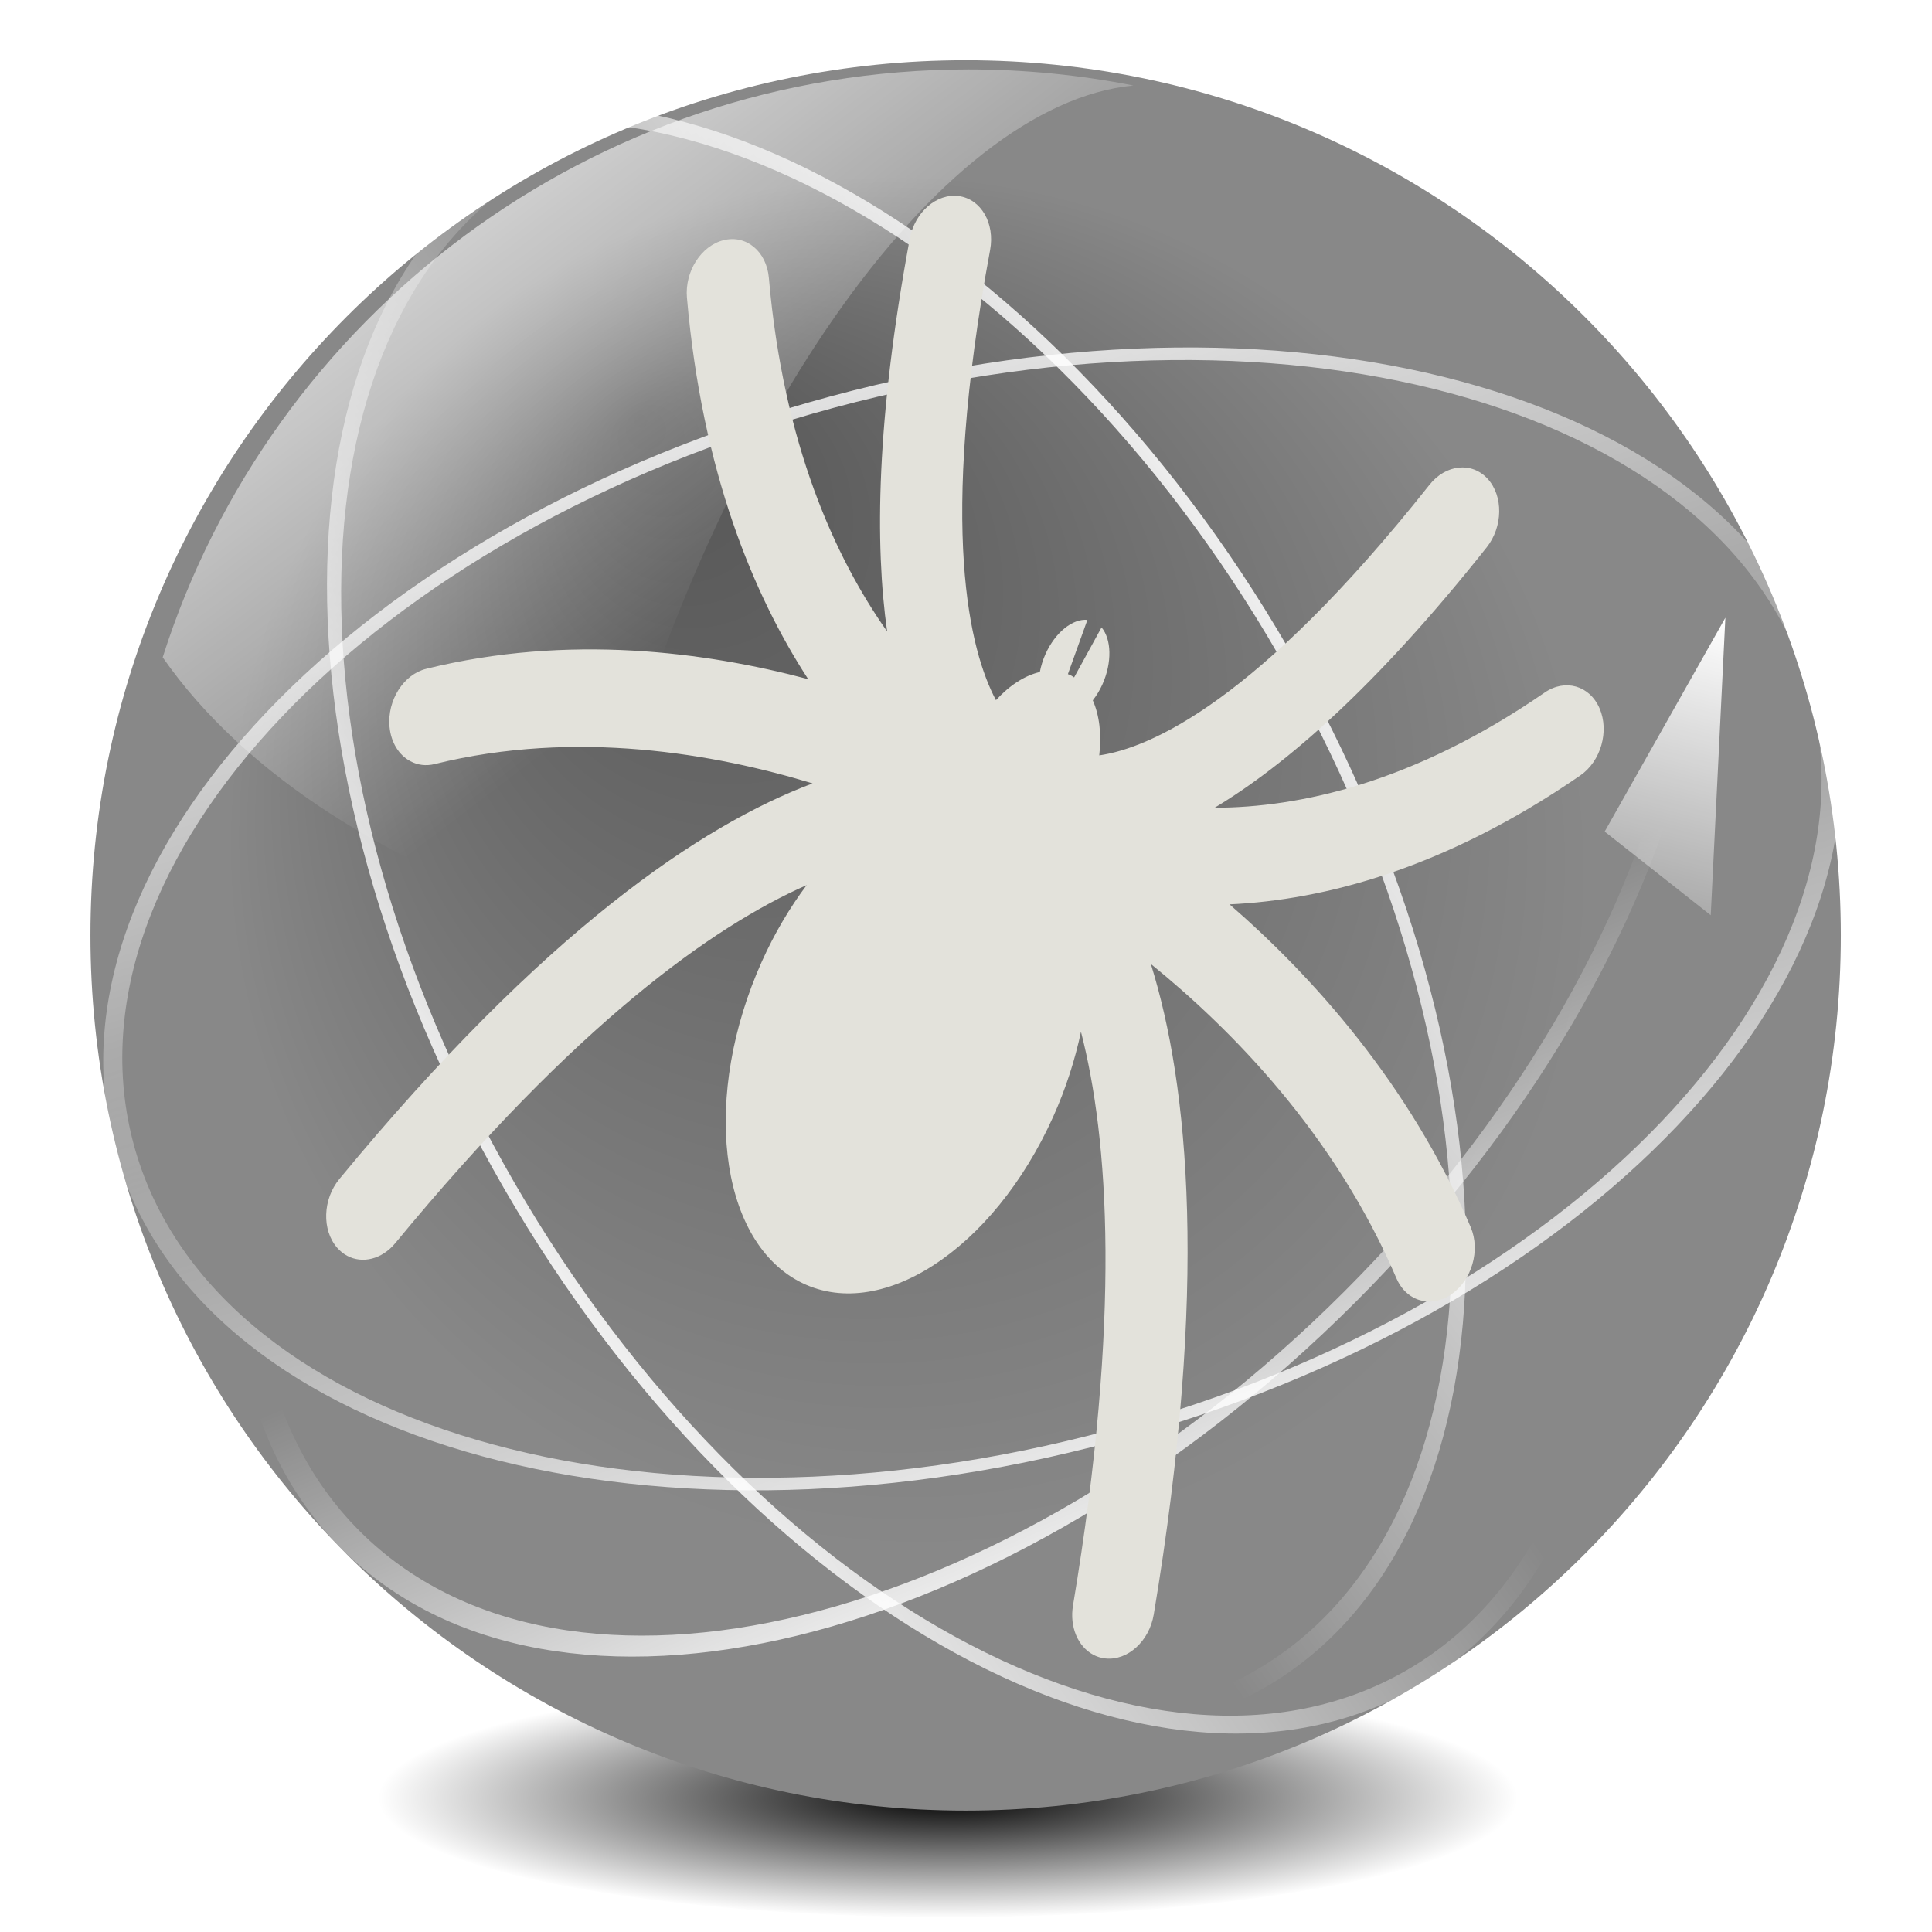 <svg xmlns:dc="http://purl.org/dc/elements/1.1/" xmlns:cc="http://creativecommons.org/ns#" xmlns:svg="http://www.w3.org/2000/svg" xmlns="http://www.w3.org/2000/svg" xmlns:xlink="http://www.w3.org/1999/xlink" style="overflow:visible" xml:space="preserve" id="smart-robot" viewBox="0 0 116 116" height="128" width="128" version="1.0">
<defs id="defs3772">
  <linearGradient gradientTransform="translate(229.838,405.962)" gradientUnits="userSpaceOnUse" xlink:href="#XMLID_4_" id="linearGradient11390" y2="4.882" x2="92.612" y1="14.124" x1="77.04"/>
  <linearGradient gradientTransform="matrix(0.943,-0.251,-0.242,-0.909,6.092,215.383)" gradientUnits="userSpaceOnUse" id="rect22846_1_" y2="-288.608" x2="261.973" y1="-288.608" x1="247.602">
    <stop offset="0" style="stop-color:#888888;stop-opacity:1" id="stop135"/>
    <stop offset="1" style="stop-color:#555555;stop-opacity:1" id="stop137"/>
  </linearGradient>
  <linearGradient gradientTransform="matrix(0.943,-0.251,-0.242,-0.909,6.092,215.383)" gradientUnits="userSpaceOnUse" xlink:href="#rect22846_1_" id="linearGradient11408" y2="-288.608" x2="261.973" y1="-288.608" x1="247.602"/>
  <filter id="filter4503" color-interpolation-filters="sRGB">
    <feGaussianBlur stdDeviation="0.438" id="feGaussianBlur4505"/>
  </filter>
  <clipPath id="clipPath4092">
    <path style="fill:#9c0f56" id="path4094" d="m 59.849,42.398 c -2.256,4.589 -49.132,63.861 -51.075,68.668 -4.104,10.152 7.657,22.367 17.215,13.203 6.302,-6.042 40.97,-68.158 46.14,-72.854 3.494,-3.174 22.875,-10.332 22.875,-10.332 L 80.924,18.23 c 0,0 -18.2,18.322 -21.075,24.168 z"/>
  </clipPath>
  <linearGradient gradientUnits="userSpaceOnUse" id="XMLID_3_" y2="44.058" x2="98.418" y1="119.058" x1="11.918">
    <stop offset="0" style="stop-color:#c9c9c9;stop-opacity:1" id="stop49"/>
    <stop offset="0.023" style="stop-color:#b2b2b2;stop-opacity:1" id="stop51"/>
    <stop offset="0.05" style="stop-color:#9f9f9f;stop-opacity:1" id="stop53"/>
    <stop offset="0.082" style="stop-color:#929292;stop-opacity:1" id="stop55"/>
    <stop offset="0.122" style="stop-color:#8a8a8a;stop-opacity:1" id="stop57"/>
    <stop offset="0.201" style="stop-color:#888888;stop-opacity:1" id="stop59"/>
    <stop offset="1" style="stop-color:#686868;stop-opacity:1" id="stop63"/>
  </linearGradient>
  <linearGradient gradientUnits="userSpaceOnUse" xlink:href="#XMLID_3_" id="linearGradient11424" y2="44.058" x2="98.418" y1="119.058" x1="11.918"/>
  <linearGradient gradientTransform="translate(229.838,405.962)" gradientUnits="userSpaceOnUse" id="XMLID_11_" y2="80.672" x2="32.348" y1="80.044" x1="31.5">
    <stop offset="0" style="stop-color:#000000;stop-opacity:1" id="stop183"/>
    <stop offset="1" style="stop-color:#000000;stop-opacity:0" id="stop185"/>
  </linearGradient>
  <linearGradient gradientTransform="translate(229.838,405.962)" gradientUnits="userSpaceOnUse" xlink:href="#XMLID_11_" id="linearGradient11422" y2="80.672" x2="32.348" y1="80.044" x1="31.5"/>
  <linearGradient gradientTransform="translate(229.838,405.962)" gradientUnits="userSpaceOnUse" id="XMLID_10_" y2="109.865" x2="12.728" y1="120.765" x1="23.984">
    <stop offset="0" style="stop-color:#eeeeee;stop-opacity:1" id="stop176"/>
    <stop offset="1" style="stop-color:#535353;stop-opacity:1" id="stop178"/>
  </linearGradient>
  <linearGradient gradientTransform="translate(229.838,405.962)" gradientUnits="userSpaceOnUse" xlink:href="#XMLID_10_" id="linearGradient11420" y2="107.209" x2="18.876" y1="123.231" x1="17.509"/>
  <linearGradient gradientTransform="translate(229.838,405.962)" gradientUnits="userSpaceOnUse" id="XMLID_9_" y2="114.606" x2="18.777" y1="129.599" x1="18.777">
    <stop offset="0" style="stop-color:#000000;stop-opacity:1" id="stop169"/>
    <stop offset="1" style="stop-color:#000000;stop-opacity:0" id="stop171"/>
  </linearGradient>
  <linearGradient gradientTransform="translate(229.838,405.962)" gradientUnits="userSpaceOnUse" xlink:href="#XMLID_9_" id="linearGradient11418" y2="114.606" x2="18.777" y1="129.599" x1="18.777"/>
  <radialGradient gradientTransform="translate(229.838,405.962)" gradientUnits="userSpaceOnUse" id="XMLID_8_" r="19.618" cy="15.943" cx="64.988">
    <stop offset="0" style="stop-color:#ffffff;stop-opacity:1" id="stop162"/>
    <stop offset="1" style="stop-color:#888a85;stop-opacity:1" id="stop164"/>
  </radialGradient>
  <radialGradient gradientTransform="translate(229.838,405.962)" gradientUnits="userSpaceOnUse" xlink:href="#XMLID_8_" id="radialGradient11416" r="19.618" cy="15.943" cx="64.988"/>
  <linearGradient gradientTransform="translate(229.838,405.962)" gradientUnits="userSpaceOnUse" id="XMLID_7_" y2="80.9" x2="48.55" y1="75.172" x1="40.712">
    <stop offset="0.213" style="stop-color:#555753;stop-opacity:1" id="stop155"/>
    <stop offset="1" style="stop-color:#000000;stop-opacity:1" id="stop157"/>
  </linearGradient>
  <linearGradient gradientTransform="translate(229.838,405.962)" gradientUnits="userSpaceOnUse" xlink:href="#XMLID_7_" id="linearGradient11414" y2="80.9" x2="48.55" y1="75.172" x1="40.712"/>
  <linearGradient gradientTransform="translate(229.838,405.962)" gradientUnits="userSpaceOnUse" id="path30758_1_" y2="80.697" x2="67.724" y1="80.697" x1="16.78">
    <stop offset="0" style="stop-color:#888888;stop-opacity:1" id="stop149"/>
    <stop offset="0.893" style="stop-color:#dddddd;stop-opacity:1" id="stop151"/>
  </linearGradient>
  <linearGradient gradientTransform="translate(229.838,405.962)" gradientUnits="userSpaceOnUse" xlink:href="#path30758_1_" id="linearGradient11412" y2="80.697" x2="67.724" y1="80.697" x1="16.78"/>
  <linearGradient gradientTransform="translate(229.838,405.962)" gradientUnits="userSpaceOnUse" id="path34280_1_" y2="25.929" x2="93.023" y1="39.387" x1="93.023">
    <stop offset="0" style="stop-color:#555555;stop-opacity:1" id="stop141"/>
    <stop offset="0.396" style="stop-color:#888888;stop-opacity:1" id="stop143"/>
    <stop offset="1" style="stop-color:#555555;stop-opacity:1" id="stop145"/>
  </linearGradient>
  <linearGradient gradientTransform="translate(229.838,405.962)" gradientUnits="userSpaceOnUse" xlink:href="#path34280_1_" id="linearGradient11410" y2="25.929" x2="93.023" y1="39.387" x1="93.023"/>
  <radialGradient gradientTransform="matrix(0.523,-0.215,-2.627,-7.052,27.423,356.024)" gradientUnits="userSpaceOnUse" id="rect14944_1_" r="6.873" cy="36.065" cx="274.566">
    <stop offset="0" style="stop-color:#888a85;stop-opacity:1" id="stop127"/>
    <stop offset="0.621" style="stop-color:#ffffff;stop-opacity:1" id="stop129"/>
    <stop offset="1" style="stop-color:#555753;stop-opacity:1" id="stop131"/>
  </radialGradient>
  <radialGradient gradientTransform="matrix(0.523,-0.215,-2.627,-7.052,27.423,356.024)" gradientUnits="userSpaceOnUse" xlink:href="#rect14944_1_" id="radialGradient11406" r="6.873" cy="36.065" cx="274.566"/>
  <radialGradient gradientTransform="matrix(0.489,-0.206,-2.591,-7.093,29.692,361.615)" gradientUnits="userSpaceOnUse" id="rect14938_1_" r="6.874" cy="36.07" cx="290.843">
    <stop offset="0" style="stop-color:#888a85;stop-opacity:1" id="stop119"/>
    <stop offset="0.621" style="stop-color:#ffffff;stop-opacity:1" id="stop121"/>
    <stop offset="1" style="stop-color:#555753;stop-opacity:1" id="stop123"/>
  </radialGradient>
  <radialGradient gradientTransform="matrix(0.489,-0.206,-2.591,-7.093,29.692,361.615)" gradientUnits="userSpaceOnUse" xlink:href="#rect14938_1_" id="radialGradient11404" r="6.874" cy="36.07" cx="290.843"/>
  <radialGradient gradientTransform="matrix(0.498,-0.221,-2.937,-8.328,56.261,466.268)" gradientUnits="userSpaceOnUse" id="rect10553_1_" r="6.873" cy="43.389" cx="292.492">
    <stop offset="0" style="stop-color:#888a85;stop-opacity:1" id="stop111"/>
    <stop offset="0.621" style="stop-color:#ffffff;stop-opacity:1" id="stop113"/>
    <stop offset="1" style="stop-color:#555753;stop-opacity:1" id="stop115"/>
  </radialGradient>
  <radialGradient gradientTransform="matrix(0.498,-0.221,-2.937,-8.328,56.261,466.268)" gradientUnits="userSpaceOnUse" xlink:href="#rect10553_1_" id="radialGradient11402" r="6.873" cy="43.389" cx="292.492"/>
  <radialGradient gradientTransform="matrix(0.613,-0.292,-5.266,-7.965,125.01,227.992)" gradientUnits="userSpaceOnUse" id="rect14950_1_" r="4.145" cy="20.431" cx="92.734">
    <stop offset="0" style="stop-color:#ffffff;stop-opacity:1" id="stop103"/>
    <stop offset="0.527" style="stop-color:#babdb6;stop-opacity:1" id="stop105"/>
    <stop offset="1" style="stop-color:#888a85;stop-opacity:1" id="stop107"/>
  </radialGradient>
  <radialGradient gradientTransform="matrix(0.613,-0.292,-5.266,-7.965,125.01,227.992)" gradientUnits="userSpaceOnUse" xlink:href="#rect14950_1_" id="radialGradient11400" r="4.145" cy="20.431" cx="92.734"/>
  <radialGradient gradientUnits="userSpaceOnUse" id="rect10551_3_" r="14.32" cy="44.608" cx="78.776">
    <stop offset="0" style="stop-color:#2e3436;stop-opacity:1" id="stop95"/>
    <stop offset="0.722" style="stop-color:#000000;stop-opacity:1" id="stop97"/>
    <stop offset="1" style="stop-color:#2e3436;stop-opacity:1" id="stop99"/>
  </radialGradient>
  <radialGradient gradientUnits="userSpaceOnUse" xlink:href="#rect10551_3_" id="radialGradient11398" r="14.32" cy="44.608" cx="78.776"/>
  <linearGradient gradientUnits="userSpaceOnUse" id="rect10551_1_" y2="30.555" x2="73.449" y1="44.766" x1="77.217">
    <stop offset="0.722" style="stop-color:#dddddd;stop-opacity:1" id="stop89"/>
    <stop offset="1" style="stop-color:#eeeeec;stop-opacity:1" id="stop91"/>
  </linearGradient>
  <linearGradient gradientUnits="userSpaceOnUse" xlink:href="#rect10551_1_" id="linearGradient11396" y2="30.555" x2="73.449" y1="44.766" x1="77.217"/>
  <radialGradient gradientTransform="translate(229.838,405.962)" gradientUnits="userSpaceOnUse" id="XMLID_6_" fy="13.14" fx="77.004" r="64.406" cy="13.14" cx="77.004">
    <stop offset="0" style="stop-color:#ffffff;stop-opacity:1" id="stop82"/>
    <stop offset="0.5" style="stop-color:#c3c4c2;stop-opacity:1" id="stop13256"/>
    <stop offset="1" style="stop-color:#000000;stop-opacity:1" id="stop84"/>
  </radialGradient>
  <radialGradient gradientTransform="matrix(0.434,0.444,-0.715,0.699,282.841,375.709)" gradientUnits="userSpaceOnUse" xlink:href="#XMLID_6_" id="radialGradient11394" fy="13.14" fx="77.004" r="64.406" cy="13.14" cx="77.004"/>
  <linearGradient gradientTransform="translate(-80,0)" gradientUnits="userSpaceOnUse" id="XMLID_5_" y2="108.343" x2="24.936" y1="125.786" x1="15.721">
    <stop offset="0" style="stop-color:#000000;stop-opacity:1" id="stop75"/>
    <stop offset="0.893" style="stop-color:#ffffff;stop-opacity:1" id="stop77"/>
  </linearGradient>
  <linearGradient gradientTransform="translate(-80,0)" gradientUnits="userSpaceOnUse" xlink:href="#XMLID_5_" id="linearGradient10549" y2="108.343" x2="24.936" y1="125.786" x1="15.721"/>
  <mask id="mask10545">
    <path style="fill:url(#linearGradient10549)" id="path10547" d="M -0.051,18.554 -0.847,9.66 c 0,0 8.988,-5.178 11.227,-6.467 C 3.985,-0.79 -3.654,1.07 -3.741,1.093 c -7.162,1.903 -12.167,7.772 -12.167,14.129 0,0.239 0.007,0.479 0.021,0.718 0,0.001 0,0.001 0,0.002 0,0.357 -0.363,20.788 -3.366,26.896 -1.081,2.198 -11.148,15.342 -22.805,30.562 -12.137,15.847 -27.242,35.568 -28.24,38.04 -0.541,1.338 -0.781,2.686 -0.781,3.995 0,3.786 2.019,7.228 4.596,9.186 0.4,-0.701 0.828,-1.443 1.286,-2.229 -1.823,-1.291 -3.266,-3.318 -3.698,-5.609 -0.396,-2.096 0.064,-4.303 1.264,-6.057 1.171,-1.713 2.972,-2.871 5.07,-3.263 1.626,-0.303 3.379,0.13 4.94,1.219 0.193,0.135 0.376,0.284 0.558,0.436 10.748,-16.885 29.125,-43.768 60.258,-85.294 -1.872,-3.04 -3.246,-5.27 -3.246,-5.27 z"/>
  </mask>
  <linearGradient gradientTransform="translate(-80,0)" gradientUnits="userSpaceOnUse" id="XMLID_4_" y2="64.646" x2="52.982" y1="55.75" x1="40.528">
    <stop offset="0" style="stop-color:#ffffff;stop-opacity:0" id="stop68"/>
    <stop offset="0.893" style="stop-color:#ffffff;stop-opacity:1" id="stop70"/>
  </linearGradient>
  <linearGradient gradientTransform="translate(-80,0)" gradientUnits="userSpaceOnUse" xlink:href="#XMLID_4_" id="linearGradient11392" y2="64.646" x2="52.982" y1="55.75" x1="40.528"/>
  <linearGradient gradientTransform="translate(229.838,405.962)" gradientUnits="userSpaceOnUse" id="path2388_1_" y2="-17.99" x2="107.755" y1="124.677" x1="14.921">
    <stop offset="0" style="stop-color:#dddddd;stop-opacity:1" id="stop32"/>
    <stop offset="0.686" style="stop-color:#888888;stop-opacity:1" id="stop34"/>
    <stop offset="0.893" style="stop-color:#dddddd;stop-opacity:1" id="stop36"/>
  </linearGradient>
  <linearGradient gradientTransform="translate(229.838,405.962)" gradientUnits="userSpaceOnUse" xlink:href="#path2388_1_" id="linearGradient11388" y2="-17.99" x2="107.755" y1="124.677" x1="14.921"/>
  <radialGradient gradientTransform="matrix(6.792,-1.486,-1.201,-5.506,-845.126,725.195)" gradientUnits="userSpaceOnUse" id="path5936_1_" r="4.697" cy="4.748" cx="172.123">
    <stop offset="0" style="stop-color:#ffffff;stop-opacity:1" id="stop26"/>
    <stop offset="1" style="stop-color:#3e3e3e;stop-opacity:1" id="stop28"/>
  </radialGradient>
  <radialGradient gradientTransform="matrix(6.792,-1.486,-1.201,-5.506,-845.126,725.195)" gradientUnits="userSpaceOnUse" xlink:href="#path5936_1_" id="radialGradient11386" r="4.697" cy="4.748" cx="172.123"/>
  <linearGradient gradientTransform="translate(229.838,405.962)" gradientUnits="userSpaceOnUse" id="XMLID_1_" y2="31.235" x2="104.532" y1="26.589" x1="92.628">
    <stop offset="0" style="stop-color:#ffffff;stop-opacity:1" id="stop19"/>
    <stop offset="0.639" style="stop-color:#888888;stop-opacity:1" id="stop21"/>
  </linearGradient>
  <linearGradient gradientTransform="translate(229.838,405.962)" gradientUnits="userSpaceOnUse" xlink:href="#XMLID_1_" id="linearGradient11384" y2="31.235" x2="104.532" y1="26.589" x1="92.628"/>
  <linearGradient gradientTransform="matrix(0.906,-0.241,-0.242,-0.909,10.724,214.407)" gradientUnits="userSpaceOnUse" id="rect25493_1_" y2="-287.653" x2="286.16" y1="-326.09" x1="258.884">
    <stop offset="0" style="stop-color:#555555;stop-opacity:1" id="stop5"/>
    <stop offset="0.686" style="stop-color:#888888;stop-opacity:1" id="stop7"/>
  </linearGradient>
  <linearGradient gradientTransform="matrix(0.906,-0.241,-0.242,-0.909,10.724,214.407)" gradientUnits="userSpaceOnUse" xlink:href="#rect25493_1_" id="linearGradient11382" y2="-287.653" x2="286.16" y1="-326.09" x1="258.884"/>
  <filter id="filter12490" color-interpolation-filters="sRGB">
    <feGaussianBlur stdDeviation="2.351" id="feGaussianBlur12492"/>
  </filter>
  <linearGradient id="linearGradient4046">
    <stop offset="0" style="stop-color:#ffffff;stop-opacity:1" id="stop4048"/>
    <stop offset="1" style="stop-color:#ffffff;stop-opacity:0" id="stop4050"/>
  </linearGradient>
  <linearGradient id="linearGradient6774">
    <stop offset="0" style="stop-color:#ffffff;stop-opacity:1" id="stop6776"/>
    <stop offset="1" style="stop-color:#ffffff;stop-opacity:0" id="stop6778"/>
  </linearGradient>
  <linearGradient id="linearGradient6454">
    <stop offset="0" style="stop-color:#ffffff;stop-opacity:1" id="stop6456"/>
    <stop offset="1" style="stop-color:#ffffff;stop-opacity:0" id="stop6458"/>
  </linearGradient>
  <filter id="filter3860" color-interpolation-filters="sRGB" height="1.598" width="1.1" y="-0.299" x="-0.05">
    <feGaussianBlur id="feGaussianBlur3862" stdDeviation="2.606"/>
  </filter>
  <filter id="filter3793" color-interpolation-filters="sRGB" height="1.227" width="1.087" y="-0.114" x="-0.043">
    <feGaussianBlur id="feGaussianBlur3795" stdDeviation="2.881"/>
  </filter>
  <linearGradient id="linearGradient3142">
    <stop offset="0" style="stop-color:#62cdf2;stop-opacity:1" id="stop3144"/>
    <stop offset="1" style="stop-color:#141b7c;stop-opacity:1" id="stop3146"/>
  </linearGradient>
  <linearGradient id="linearGradient3820">
    <stop offset="0" style="stop-color:#000000;stop-opacity:1" id="stop3822"/>
    <stop offset="0.5" style="stop-color:#000000;stop-opacity:0.498" id="stop3864"/>
    <stop offset="1" style="stop-color:#000000;stop-opacity:0" id="stop3824"/>
  </linearGradient>
  <linearGradient id="linearGradient3927">
    <stop offset="0" style="stop-color:#4fd6ff;stop-opacity:1" id="stop3929"/>
    <stop offset="1" style="stop-color:#4fd6ff;stop-opacity:0" id="stop3931"/>
  </linearGradient>
  <filter id="filter6740" color-interpolation-filters="sRGB" height="1.099" width="1.211" y="-0.05" x="-0.105">
    <feGaussianBlur stdDeviation="0.207" id="feGaussianBlur6742"/>
  </filter>
  <radialGradient gradientTransform="matrix(-0.935,0.634,-0.648,-0.956,296.989,169.255)" gradientUnits="userSpaceOnUse" xlink:href="#rect25493_1_" id="radialGradient6538" fy="148.286" fx="103.402" r="92.351" cy="78.61" cx="106.917"/>
  <radialGradient gradientTransform="matrix(1,0,0,0.167,0,155.142)" gradientUnits="userSpaceOnUse" xlink:href="#linearGradient3820" id="radialGradient6540" fy="186.171" fx="99.157" r="62.769" cy="186.171" cx="99.157"/>
  <linearGradient gradientUnits="userSpaceOnUse" xlink:href="#linearGradient3927" id="linearGradient6542" y2="379.857" x2="-1100.798" y1="457.993" x1="-1100.798"/>
  <linearGradient gradientUnits="userSpaceOnUse" xlink:href="#linearGradient6454" id="linearGradient6544" y2="11.567" x2="37.594" y1="51.7" x1="97.526"/>
  <linearGradient gradientUnits="userSpaceOnUse" xlink:href="#linearGradient6454" id="linearGradient6546" y2="6.688" x2="-5.198" y1="-9.811" x1="108.674"/>
  <linearGradient gradientUnits="userSpaceOnUse" xlink:href="#linearGradient6454" id="linearGradient6548" y2="8.759" x2="-6.849" y1="1.565" x1="119.585"/>
  <linearGradient gradientTransform="translate(0.906,-1.812)" gradientUnits="userSpaceOnUse" xlink:href="#linearGradient6774" id="linearGradient6550" y2="59.069" x2="96.163" y1="45.795" x1="100.883"/>
  <linearGradient gradientTransform="matrix(0.968,0,0,0.965,-3.793,0.04)" gradientUnits="userSpaceOnUse" xlink:href="#linearGradient4046" id="linearGradient6552" y2="35.567" x2="51.626" y1="-3.091" x1="22.196"/>
  <linearGradient gradientUnits="userSpaceOnUse" xlink:href="#linearGradient6454" id="linearGradient6554" y2="6.688" x2="-5.198" y1="-9.811" x1="108.674"/>
  <linearGradient gradientUnits="userSpaceOnUse" xlink:href="#linearGradient6454" id="linearGradient6556" y2="8.759" x2="-6.849" y1="1.565" x1="119.585"/>
  <linearGradient gradientTransform="matrix(0.785,-0.074,0.039,0.449,22.778,70.711)" gradientUnits="userSpaceOnUse" xlink:href="#linearGradient6959" id="linearGradient8078" y2="117.28" x2="128.161" y1="117.28" x1="0.161"/>
  <linearGradient id="linearGradient6959">
    <stop offset="0" style="stop-color:#000000;stop-opacity:1" id="stop6961"/>
    <stop offset="1" style="stop-color:#000000;stop-opacity:0" id="stop6963"/>
  </linearGradient>
  <linearGradient gradientTransform="matrix(1.176,0,0,1.183,-4.798,-79.666)" gradientUnits="userSpaceOnUse" xlink:href="#linearGradient2334" id="linearGradient4970" y2="67.754" x2="-59.581" y1="67.754" x1="-70.589"/>
  <linearGradient id="linearGradient2334">
    <stop offset="0" style="stop-color:#8d8d8d;stop-opacity:1" id="stop2336"/>
    <stop offset="0.277" style="stop-color:#e2dcdc;stop-opacity:1" id="stop2342"/>
    <stop offset="0.715" style="stop-color:#ffffff;stop-opacity:1" id="stop2348"/>
    <stop offset="0.807" style="stop-color:#dfd9df;stop-opacity:1" id="stop2344"/>
    <stop offset="1" style="stop-color:#888888;stop-opacity:1" id="stop2338"/>
  </linearGradient>
  <linearGradient gradientTransform="matrix(1.176,0,0,1.183,-4.783,-79.65)" gradientUnits="userSpaceOnUse" xlink:href="#linearGradient2352" id="linearGradient4949" y2="75.717" x2="-66.906" y1="77.1" x1="-66.906"/>
  <linearGradient id="linearGradient2352">
    <stop offset="0" style="stop-color:#000000;stop-opacity:1" id="stop2354"/>
    <stop offset="1" style="stop-color:#000000;stop-opacity:0" id="stop2356"/>
  </linearGradient>
  <linearGradient gradientTransform="matrix(-0.968,-0.669,-0.674,0.973,144.547,27.43)" gradientUnits="userSpaceOnUse" xlink:href="#linearGradient3058" id="linearGradient4967" y2="94.734" x2="55.089" y1="94.734" x1="34.913"/>
  <linearGradient id="linearGradient3058">
    <stop offset="0" style="stop-color:#9a7600;stop-opacity:1" id="stop3060"/>
    <stop offset="0.325" style="stop-color:#e3ad00;stop-opacity:1" id="stop3066"/>
    <stop offset="0.667" style="stop-color:#ffcd2c;stop-opacity:1" id="stop3070"/>
    <stop offset="0.916" style="stop-color:#e3ad00;stop-opacity:1" id="stop3068"/>
    <stop offset="1" style="stop-color:#b98d00;stop-opacity:1" id="stop3062"/>
  </linearGradient>
  <linearGradient gradientTransform="matrix(-0.968,-0.669,-0.674,0.973,144.365,27.464)" gradientUnits="userSpaceOnUse" xlink:href="#linearGradient2310" id="linearGradient4964" y2="62.415" x2="45.241" y1="61.083" x1="45.241"/>
  <linearGradient id="linearGradient2310">
    <stop offset="0" style="stop-color:#020202;stop-opacity:1" id="stop2312"/>
    <stop offset="1" style="stop-color:#020202;stop-opacity:0" id="stop2314"/>
  </linearGradient>
  <linearGradient gradientTransform="matrix(-0.968,-0.669,-0.674,0.973,144.547,27.43)" gradientUnits="userSpaceOnUse" xlink:href="#linearGradient2310" id="linearGradient4961" y2="125.9" x2="45.616" y1="128.005" x1="45.616"/>
  <linearGradient gradientTransform="matrix(-0.968,-0.669,-0.674,0.973,144.448,27.449)" gradientUnits="userSpaceOnUse" xlink:href="#linearGradient2322" id="linearGradient4958" y2="75.48" x2="38.615" y1="75.416" x1="37.235"/>
  <linearGradient id="linearGradient2322">
    <stop offset="0" style="stop-color:#000000;stop-opacity:1" id="stop2324"/>
    <stop offset="1" style="stop-color:#000000;stop-opacity:0" id="stop2326"/>
  </linearGradient>
  <linearGradient gradientTransform="matrix(0.983,0.666,-0.658,0.97,55.44,-32.927)" gradientUnits="userSpaceOnUse" xlink:href="#linearGradient2322" id="linearGradient4955" y2="75.48" x2="38.452" y1="75.416" x1="36.909"/>
  <linearGradient gradientTransform="matrix(1.176,0,0,1.183,-4.798,-79.666)" gradientUnits="userSpaceOnUse" xlink:href="#linearGradient2352" id="linearGradient4952" y2="65.269" x2="-58.207" y1="49.462" x1="-74.013"/>
  <linearGradient gradientTransform="matrix(1.176,0,0,1.183,-4.798,-75.355)" gradientUnits="userSpaceOnUse" xlink:href="#linearGradient2352" id="linearGradient4946" y2="77.233" x2="-66.906" y1="78.001" x1="-66.906"/>
  <radialGradient gradientTransform="matrix(1,0,0,0.636,0,30.623)" gradientUnits="userSpaceOnUse" xlink:href="#linearGradient2370" id="radialGradient2167" fy="83.803" fx="-67.047" r="1.45" cy="84.213" cx="-67.615"/>
  <linearGradient id="linearGradient2370">
    <stop offset="0" style="stop-color:#000000;stop-opacity:1" id="stop2378"/>
    <stop offset="1" style="stop-color:#2a2a2a;stop-opacity:0.295" id="stop2374"/>
  </linearGradient>
  <radialGradient gradientTransform="matrix(1,0,0,0.636,0,30.623)" gradientUnits="userSpaceOnUse" xlink:href="#linearGradient2370" id="radialGradient2169" fy="83.803" fx="-67.047" r="1.45" cy="84.213" cx="-67.615"/>
  <radialGradient gradientTransform="matrix(1,0,0,0.636,0,30.623)" gradientUnits="userSpaceOnUse" xlink:href="#linearGradient2370" id="radialGradient2171" fy="83.803" fx="-67.047" r="1.45" cy="84.213" cx="-67.615"/>
  <radialGradient gradientTransform="matrix(1,0,0,0.636,0,30.623)" gradientUnits="userSpaceOnUse" xlink:href="#linearGradient2370" id="radialGradient2173" fy="83.803" fx="-67.047" r="1.45" cy="84.213" cx="-67.615"/>
  <radialGradient gradientTransform="matrix(1,0,0,0.636,0,30.623)" gradientUnits="userSpaceOnUse" xlink:href="#linearGradient2370" id="radialGradient2175" fy="83.803" fx="-67.047" r="1.45" cy="84.213" cx="-67.615"/>
  <radialGradient gradientTransform="matrix(1,0,0,0.636,0,30.623)" gradientUnits="userSpaceOnUse" xlink:href="#linearGradient2370" id="radialGradient2177" fy="83.803" fx="-67.047" r="1.45" cy="84.213" cx="-67.615"/>
  <radialGradient gradientTransform="matrix(1,0,0,0.636,0,30.623)" gradientUnits="userSpaceOnUse" xlink:href="#linearGradient2370" id="radialGradient2179" fy="83.803" fx="-67.047" r="1.45" cy="84.213" cx="-67.615"/>
  <radialGradient gradientTransform="matrix(1,0,0,0.636,0,30.623)" gradientUnits="userSpaceOnUse" xlink:href="#linearGradient2370" id="radialGradient2181" fy="83.803" fx="-67.047" r="1.45" cy="84.213" cx="-67.615"/>
  <radialGradient gradientTransform="matrix(1,0,0,0.636,0,30.623)" gradientUnits="userSpaceOnUse" xlink:href="#linearGradient2370" id="radialGradient2183" fy="83.803" fx="-67.047" r="1.45" cy="84.213" cx="-67.615"/>
  <radialGradient gradientTransform="matrix(1,0,0,0.636,0,30.623)" gradientUnits="userSpaceOnUse" xlink:href="#linearGradient2370" id="radialGradient2185" fy="83.803" fx="-67.047" r="1.45" cy="84.213" cx="-67.615"/>
  <radialGradient gradientTransform="matrix(1,0,0,0.636,0,30.623)" gradientUnits="userSpaceOnUse" xlink:href="#linearGradient2370" id="radialGradient2187" fy="83.803" fx="-67.047" r="1.45" cy="84.213" cx="-67.615"/>
  <radialGradient gradientTransform="matrix(1,0,0,0.636,0,30.623)" gradientUnits="userSpaceOnUse" xlink:href="#linearGradient2370" id="radialGradient2189" fy="83.803" fx="-67.047" r="1.45" cy="84.213" cx="-67.615"/>
  <radialGradient gradientTransform="matrix(1,0,0,0.636,0,30.623)" gradientUnits="userSpaceOnUse" xlink:href="#linearGradient2370" id="radialGradient2191" fy="83.803" fx="-67.047" r="1.45" cy="84.213" cx="-67.615"/>
  <radialGradient gradientTransform="matrix(1,0,0,0.636,0,30.623)" gradientUnits="userSpaceOnUse" xlink:href="#linearGradient2370" id="radialGradient2193" fy="83.803" fx="-67.047" r="1.45" cy="84.213" cx="-67.615"/>
  <radialGradient gradientTransform="matrix(1,0,0,0.636,0,30.623)" gradientUnits="userSpaceOnUse" xlink:href="#linearGradient2370" id="radialGradient2195" fy="83.803" fx="-67.047" r="1.45" cy="84.213" cx="-67.615"/>
  <radialGradient gradientTransform="matrix(1,0,0,0.636,0,30.623)" gradientUnits="userSpaceOnUse" xlink:href="#linearGradient2370" id="radialGradient2197" fy="83.803" fx="-67.047" r="1.45" cy="84.213" cx="-67.615"/>
  <radialGradient gradientTransform="matrix(1,0,0,0.636,0,30.623)" gradientUnits="userSpaceOnUse" xlink:href="#linearGradient2370" id="radialGradient2199" fy="83.803" fx="-67.047" r="1.45" cy="84.213" cx="-67.615"/>
  <radialGradient gradientTransform="matrix(1,0,0,0.636,0,30.623)" gradientUnits="userSpaceOnUse" xlink:href="#linearGradient2370" id="radialGradient2201" fy="83.803" fx="-67.047" r="1.45" cy="84.213" cx="-67.615"/>
  <radialGradient gradientTransform="matrix(1,0,0,0.636,0,30.623)" gradientUnits="userSpaceOnUse" xlink:href="#linearGradient2370" id="radialGradient2203" fy="83.803" fx="-67.047" r="1.45" cy="84.213" cx="-67.615"/>
  <radialGradient gradientTransform="matrix(1,0,0,0.636,0,30.623)" gradientUnits="userSpaceOnUse" xlink:href="#linearGradient2370" id="radialGradient2205" fy="83.803" fx="-67.047" r="1.45" cy="84.213" cx="-67.615"/>
  <radialGradient gradientTransform="matrix(1,0,0,0.636,0,30.623)" gradientUnits="userSpaceOnUse" xlink:href="#linearGradient2370" id="radialGradient2207" fy="83.803" fx="-67.047" r="1.45" cy="84.213" cx="-67.615"/>
  <radialGradient gradientTransform="matrix(1,0,0,0.636,0,30.623)" gradientUnits="userSpaceOnUse" xlink:href="#linearGradient2370" id="radialGradient2209" fy="83.803" fx="-67.047" r="1.45" cy="84.213" cx="-67.615"/>
  <radialGradient gradientTransform="matrix(1,0,0,0.636,0,30.623)" gradientUnits="userSpaceOnUse" xlink:href="#linearGradient2370" id="radialGradient2211" fy="83.803" fx="-67.047" r="1.45" cy="84.213" cx="-67.615"/>
  <radialGradient gradientTransform="matrix(1,0,0,0.636,0,30.623)" gradientUnits="userSpaceOnUse" xlink:href="#linearGradient2370" id="radialGradient2213" fy="83.803" fx="-67.047" r="1.45" cy="84.213" cx="-67.615"/>
  <radialGradient gradientTransform="matrix(1,0,0,0.636,0,30.623)" gradientUnits="userSpaceOnUse" xlink:href="#linearGradient2370" id="radialGradient2215" fy="83.803" fx="-67.047" r="1.45" cy="84.213" cx="-67.615"/>
  <radialGradient gradientTransform="matrix(1,0,0,0.636,0,30.623)" gradientUnits="userSpaceOnUse" xlink:href="#linearGradient2370" id="radialGradient2217" fy="83.803" fx="-67.047" r="1.45" cy="84.213" cx="-67.615"/>
  <radialGradient gradientTransform="matrix(1,0,0,0.636,0,30.623)" gradientUnits="userSpaceOnUse" xlink:href="#linearGradient2370" id="radialGradient2219" fy="83.803" fx="-67.047" r="1.45" cy="84.213" cx="-67.615"/>
  <radialGradient gradientTransform="matrix(1,0,0,0.636,0,30.623)" gradientUnits="userSpaceOnUse" xlink:href="#linearGradient2370" id="radialGradient2221" fy="83.803" fx="-67.047" r="1.45" cy="84.213" cx="-67.615"/>
  <radialGradient gradientTransform="matrix(1,0,0,0.636,0,30.623)" gradientUnits="userSpaceOnUse" xlink:href="#linearGradient2370" id="radialGradient2223" fy="83.803" fx="-67.047" r="1.45" cy="84.213" cx="-67.615"/>
  <radialGradient gradientTransform="matrix(1,0,0,0.636,0,30.623)" gradientUnits="userSpaceOnUse" xlink:href="#linearGradient2370" id="radialGradient2225" fy="83.803" fx="-67.047" r="1.45" cy="84.213" cx="-67.615"/>
  <radialGradient gradientTransform="matrix(1,0,0,0.636,0,30.623)" gradientUnits="userSpaceOnUse" xlink:href="#linearGradient2370" id="radialGradient2227" fy="83.803" fx="-67.047" r="1.45" cy="84.213" cx="-67.615"/>
  <radialGradient gradientTransform="matrix(1,0,0,0.636,0,30.623)" gradientUnits="userSpaceOnUse" xlink:href="#linearGradient2370" id="radialGradient2229" fy="83.803" fx="-67.047" r="1.45" cy="84.213" cx="-67.615"/>
  <radialGradient gradientTransform="matrix(1,0,0,0.636,0,30.623)" gradientUnits="userSpaceOnUse" xlink:href="#linearGradient2370" id="radialGradient2231" fy="83.803" fx="-67.047" r="1.45" cy="84.213" cx="-67.615"/>
  <linearGradient gradientTransform="matrix(-0.968,-0.669,-0.674,0.973,196.658,26.204)" gradientUnits="userSpaceOnUse" xlink:href="#linearGradient2803" id="linearGradient4910" y2="62.35" x2="118.029" y1="46.47" x1="62.988"/>
  <linearGradient id="linearGradient2803">
    <stop offset="0" style="stop-color:#e2dcdc;stop-opacity:1" id="stop2809"/>
    <stop offset="0.391" style="stop-color:#ffffff;stop-opacity:1" id="stop2811"/>
    <stop offset="0.827" style="stop-color:#dfd9df;stop-opacity:1" id="stop2813"/>
    <stop offset="1" style="stop-color:#c3c3c3;stop-opacity:1" id="stop2815"/>
  </linearGradient>
  <clipPath id="clipPath5354">
    <path style="fill:#00583f;fill-opacity:1;fill-rule:evenodd;stroke:none" id="path5356" d="m 103.984,-1.574 c 1.366,-0.218 5.001,-1.34 2.187,-4.118 -29.998,-21.599 -54.176,-12.632 -63.235,-6.467 10.163,-5.732 35.836,-9.766 61.048,10.585 z"/>
  </clipPath>
  <filter id="filter5739" color-interpolation-filters="sRGB" height="1.508" width="1.118" y="-0.254" x="-0.059">
    <feGaussianBlur stdDeviation="1.528" id="feGaussianBlur5741"/>
  </filter>
  <radialGradient gradientTransform="matrix(-1.776,-0.899,-1.06,2.083,285.116,4.675)" gradientUnits="userSpaceOnUse" xlink:href="#linearGradient2830" id="radialGradient4903" fy="43.249" fx="92.496" r="16.633" cy="43.249" cx="92.496"/>
  <linearGradient id="linearGradient2830">
    <stop offset="0" style="stop-color:#111111;stop-opacity:1" id="stop2832"/>
    <stop offset="0.143" style="stop-color:#6e6e70;stop-opacity:1" id="stop2838"/>
    <stop offset="0.571" style="stop-color:#101010;stop-opacity:1" id="stop2864"/>
    <stop offset="1" style="stop-color:#0d0d0d;stop-opacity:1" id="stop2834"/>
  </linearGradient>
  <radialGradient gradientTransform="matrix(-1.776,-0.899,-1.06,2.083,285.116,4.675)" gradientUnits="userSpaceOnUse" xlink:href="#linearGradient2830" id="radialGradient4900" fy="42.85" fx="92.99" r="16.633" cy="42.85" cx="92.99"/>
  <radialGradient gradientTransform="matrix(-1.776,-0.899,-1.06,2.083,285.116,4.675)" gradientUnits="userSpaceOnUse" xlink:href="#linearGradient2830" id="radialGradient4897" fy="43.103" fx="93.748" r="16.633" cy="43.103" cx="93.748"/>
  <radialGradient gradientTransform="matrix(-1.776,-0.899,-1.06,2.083,285.116,4.675)" gradientUnits="userSpaceOnUse" xlink:href="#linearGradient2830" id="radialGradient4894" fy="43.032" fx="94.932" r="16.633" cy="43.032" cx="94.932"/>
  <radialGradient gradientTransform="matrix(-2.213,-1.558,-0.92,1.286,320.801,101.437)" gradientUnits="userSpaceOnUse" xlink:href="#linearGradient2830" id="radialGradient4891" fy="42.71" fx="94.436" r="16.633" cy="42.71" cx="94.436"/>
  <linearGradient gradientTransform="matrix(-0.968,-0.669,-0.674,0.973,196.658,26.204)" gradientUnits="userSpaceOnUse" xlink:href="#linearGradient2854" id="linearGradient4888" y2="55.575" x2="108.787" y1="59.273" x1="106.03"/>
  <linearGradient id="linearGradient2854">
    <stop offset="0" style="stop-color:#ffffff;stop-opacity:1" id="stop2856"/>
    <stop offset="1" style="stop-color:#ffffff;stop-opacity:0" id="stop2858"/>
  </linearGradient>
  <linearGradient gradientTransform="matrix(-0.968,-0.669,-0.674,0.973,196.658,26.204)" gradientUnits="userSpaceOnUse" xlink:href="#linearGradient2938" id="linearGradient4880" y2="40.551" x2="61.87" y1="33.319" x1="61.87"/>
  <linearGradient id="linearGradient2938">
    <stop offset="0" style="stop-color:#000000;stop-opacity:1" id="stop2940"/>
    <stop offset="1" style="stop-color:#000000;stop-opacity:0" id="stop2942"/>
  </linearGradient>
  <clipPath id="clipPath6914">
    <path style="fill:#34176e;fill-opacity:1;fill-rule:evenodd;stroke:none" id="path6916" d="m 82.925,-3.435 -1.609,-1.192 c 0.523,-11.067 9.172,-20.603 22.622,-22.256 3.347,0.424 5.559,6.169 6.887,9.945 l 10.547,3.578 5.874,4.357 c -2.568,5.111 -5.642,9.878 -9.572,14.063 l -6.459,-3.712 -7.488,-9.863 C 97.529,-10.499 89.7,-9.794 82.925,-3.435 z"/>
  </clipPath>
  <filter id="filter7303" color-interpolation-filters="sRGB" height="1.234" width="1.163" y="-0.117" x="-0.081">
    <feGaussianBlur stdDeviation="1.557" id="feGaussianBlur7305"/>
  </filter>
  <linearGradient gradientTransform="matrix(-0.968,-0.669,-0.674,0.973,196.658,26.204)" gradientUnits="userSpaceOnUse" xlink:href="#linearGradient2948" id="linearGradient4874" y2="41.512" x2="75.465" y1="41.759" x1="45.277"/>
  <linearGradient id="linearGradient2948">
    <stop offset="0" style="stop-color:#000000;stop-opacity:1" id="stop2950"/>
    <stop offset="0.148" style="stop-color:#000000;stop-opacity:0" id="stop2956"/>
    <stop offset="0.424" style="stop-color:#000000;stop-opacity:0.396" id="stop2960"/>
    <stop offset="0.574" style="stop-color:#000000;stop-opacity:0.791" id="stop2958"/>
    <stop offset="0.787" style="stop-color:#000000;stop-opacity:0.094" id="stop2962"/>
    <stop offset="1" style="stop-color:#000000;stop-opacity:0" id="stop2952"/>
  </linearGradient>
  <radialGradient gradientTransform="matrix(-2.941,-1.162,-0.285,0.714,292.26,68.534)" gradientUnits="userSpaceOnUse" xlink:href="#linearGradient2916" id="radialGradient4871" fy="51.986" fx="60.05" r="15.015" cy="51.897" cx="58.079"/>
  <linearGradient id="linearGradient2916">
    <stop offset="0" style="stop-color:#000000;stop-opacity:1" id="stop2918"/>
    <stop offset="1" style="stop-color:#000000;stop-opacity:0" id="stop2920"/>
  </linearGradient>
  <radialGradient spreadMethod="reflect" gradientTransform="matrix(-2.291,-1.291,-0.488,0.861,257,93.121)" gradientUnits="userSpaceOnUse" xlink:href="#linearGradient2926" id="radialGradient4868" fy="-16.595" fx="59.888" r="15.015" cy="-16.595" cx="59.888"/>
  <linearGradient id="linearGradient2926">
    <stop offset="0" style="stop-color:#ffffff;stop-opacity:1" id="stop2928"/>
    <stop offset="0.319" style="stop-color:#ffffff;stop-opacity:0" id="stop2934"/>
    <stop offset="1" style="stop-color:#ffffff;stop-opacity:0" id="stop2930"/>
  </linearGradient>
  <radialGradient gradientTransform="matrix(1,0,0,140,0,-6071.644)" gradientUnits="userSpaceOnUse" xlink:href="#linearGradient2878" id="radialGradient2257" fy="43.681" fx="47.818" r="0.047" cy="43.681" cx="47.794"/>
  <linearGradient id="linearGradient2878">
    <stop offset="0" style="stop-color:#ffffff;stop-opacity:1" id="stop2880"/>
    <stop offset="1" style="stop-color:#ffffff;stop-opacity:0" id="stop2882"/>
  </linearGradient>
  <linearGradient gradientTransform="matrix(-0.821,0.149,0.149,0.821,119.955,-30.558)" gradientUnits="userSpaceOnUse" xlink:href="#linearGradient3168" id="linearGradient6134" y2="54.61" x2="5.886" y1="35.893" x1="29.344"/>
  <linearGradient id="linearGradient3168">
    <stop offset="0" style="stop-color:#ffffff;stop-opacity:1" id="stop3170"/>
    <stop offset="1" style="stop-color:#ffffff;stop-opacity:0" id="stop3172"/>
  </linearGradient>
  <clipPath id="clipPath6130">
    <path style="fill:#e20071;fill-opacity:1;fill-rule:evenodd;stroke:none" id="path6132" d="M 125.167,12.1 C 122.196,9.255 111.282,2.992 109.842,5.188 c -1.737,2.647 8.097,9.683 11.902,11.399 1.303,0.588 4.42,-3.533 3.423,-4.488 z"/>
  </clipPath>
  <filter id="filter6906" color-interpolation-filters="sRGB" height="1.219" width="1.171" y="-0.109" x="-0.086">
    <feGaussianBlur stdDeviation="0.521" id="feGaussianBlur6908"/>
  </filter>
  <linearGradient gradientTransform="matrix(-0.821,0.149,0.149,0.821,119.955,-30.558)" gradientUnits="userSpaceOnUse" xlink:href="#linearGradient3168" id="linearGradient3207" y2="54.61" x2="5.886" y1="35.893" x1="29.344"/>
  <filter id="filter4347" color-interpolation-filters="sRGB">
    <feGaussianBlur id="feGaussianBlur4349" stdDeviation="1.913"/>
  </filter>
</defs>
<path style="fill:#000000" id="path2197" d=""/>
<g style="display:none" id="Frame_copy" transform="translate(765.457,-314.116)">
  <g style="display:inline" id="g3978">
    <g id="g3982">
      <circle id="circle3984" r="275.909" cy="278.934" cx="279.515"/>
    </g>
  </g>
  <g style="display:inline" id="Frame_copy_1_"/>
</g>
<g style="display:none" id="Frame_copy_2" transform="translate(765.457,-314.116)">
  <circle style="fill:#ffffff;display:inline" id="circle3988" r="275.909" cy="278.934" cx="279.515"/>
  <g style="display:inline" id="Frame_copy_2_1_"/>
</g>
<g id="Foreground_Grid_1_" transform="matrix(0.334,0,0,0.334,-887.399,-185.519)"/>
<g id="g6526" transform="translate(-1.145,1.506)">
  <g id="g5356">
    <path d="m 161.926,186.171 c 0.006,5.778 -28.098,10.463 -62.769,10.463 -34.671,0 -62.775,-4.685 -62.769,-10.463 -0.006,-5.778 28.098,-10.463 62.769,-10.463 34.671,0 62.775,4.685 62.769,10.463 z" transform="matrix(0.545,0,0,0.688,4.02,-21.678)" id="path3818" style="fill:url(#radialGradient6540);fill-opacity:1;stroke:none;filter:url(#filter3860)"/>
    <path d="m 231.161,147.785 c 0,51.004 -41.347,92.351 -92.351,92.351 -51.004,0 -92.351,-41.347 -92.351,-92.351 -10e-7,-51.004 41.347,-92.351 92.351,-92.351 51.004,0 92.351,41.347 92.351,92.351 l 0,0 z" id="path2285" style="fill:url(#radialGradient6538);fill-opacity:1.0;stroke:none" transform="matrix(0.569,0,0,0.569,-19.86,-29.432)"/>
    <path d="m 94.557,5.313 c 0,46.079 -37.354,83.433 -83.433,83.433 -46.079,0 -83.433,-37.354 -83.433,-83.433 0,-46.079 37.354,-83.433 83.433,-83.433 46.079,0 83.433,37.354 83.433,83.433 l 0,0 z" transform="matrix(0.272,0.272,-0.447,0.447,58.847,48.266)" id="path5867" style="fill:none;stroke:url(#linearGradient6544);stroke-width:2.406;stroke-linecap:round;stroke-linejoin:round;stroke-miterlimit:4;stroke-opacity:1;stroke-dasharray:none;stroke-dashoffset:1.088"/>
    <path d="m 94.557,5.313 c 0,46.079 -37.354,83.433 -83.433,83.433 -46.079,0 -83.433,-37.354 -83.433,-83.433 0,-46.079 37.354,-83.433 83.433,-83.433 46.079,0 83.433,37.354 83.433,83.433 l 0,0 z" transform="matrix(-0.333,0.192,-0.316,-0.547,64.888,54.432)" id="path6498" style="fill:none;stroke:url(#linearGradient6546);stroke-width:1.851;stroke-linecap:round;stroke-linejoin:round;stroke-miterlimit:4;stroke-opacity:1;stroke-dasharray:none;stroke-dashoffset:1.088"/>
    <path d="m 94.557,5.313 c 0,46.079 -37.354,83.433 -83.433,83.433 -46.079,0 -83.433,-37.354 -83.433,-83.433 0,-46.079 37.354,-83.433 83.433,-83.433 46.079,0 83.433,37.354 83.433,83.433 l 0,0 z" transform="matrix(-0.1,-0.372,0.61,-0.164,57.368,58.671)" id="path6502" style="fill:none;stroke:url(#linearGradient6548);stroke-width:1.851;stroke-linecap:round;stroke-linejoin:round;stroke-miterlimit:4;stroke-opacity:1;stroke-dasharray:none;stroke-dashoffset:1.088"/>
    <path d="m 101.789,43.983 -4.72,6.883 3.343,3.146 1.377,-10.029 z" transform="matrix(1.76,-0.154,0.154,1.76,-81.183,-26.152)" id="path6694" style="fill:url(#linearGradient6550);fill-opacity:1;fill-rule:evenodd;stroke:none;filter:url(#filter6740)"/>
    <path d="m 59.309,2.662 c -22.675,10e-8 -41.892,14.847 -48.396,35.299 4.916,7.062 13.912,12.818 25.178,16.157 0.311,-1.391 0.629,-2.784 0.994,-4.19 C 43.818,24.026 57.525,4.755 69.193,3.627 65.996,2.997 62.692,2.662 59.309,2.662 z" id="path4041" style="fill:url(#linearGradient6552);fill-opacity:1;stroke:none"/>
    <path d="m 94.557,5.313 c 0,46.079 -37.354,83.433 -83.433,83.433 -46.079,0 -83.433,-37.354 -83.433,-83.433 0,-46.079 37.354,-83.433 83.433,-83.433 46.079,0 83.433,37.354 83.433,83.433 l 0,0 z" transform="matrix(0.333,-0.192,0.316,0.547,45.053,52.9)" id="path3087" style="fill:none;stroke:url(#linearGradient6554);stroke-width:1.851;stroke-linecap:round;stroke-linejoin:round;stroke-miterlimit:4;stroke-opacity:1;stroke-dasharray:none;stroke-dashoffset:1.088"/>
    <path d="m 94.557,5.313 c 0,46.079 -37.354,83.433 -83.433,83.433 -46.079,0 -83.433,-37.354 -83.433,-83.433 0,-46.079 37.354,-83.433 83.433,-83.433 46.079,0 83.433,37.354 83.433,83.433 l 0,0 z" transform="matrix(0.1,0.372,-0.61,0.164,61.635,48.662)" id="path3090" style="fill:none;stroke:url(#linearGradient6556);stroke-width:1.851;stroke-linecap:round;stroke-linejoin:round;stroke-miterlimit:4;stroke-opacity:1;stroke-dasharray:none;stroke-dashoffset:1.088"/>
  </g>
</g>
<path d="M 88.307,73.69 C 84.617,65.05 78.796,58.614 73.823,54.299 c 5.682,-0.263 12.918,-2.128 21.062,-7.741 1.231,-0.849 1.749,-2.65 1.157,-4.023 -0.592,-1.375 -2.069,-1.8 -3.299,-0.952 -7.876,5.429 -14.718,6.903 -19.817,6.916 4.237,-2.539 9.663,-7.219 16.335,-15.634 0.982,-1.238 1.008,-3.082 0.059,-4.118 -0.952,-1.036 -2.515,-0.873 -3.496,0.366 -10.323,13.022 -16.77,15.795 -19.824,16.242 0.148,-1.251 0.012,-2.409 -0.387,-3.305 0.215,-0.277 0.412,-0.593 0.574,-0.951 0.596,-1.325 0.546,-2.721 -0.049,-3.429 l -1.647,3.004 c -0.059,-0.039 -0.116,-0.082 -0.179,-0.115 -0.063,-0.034 -0.129,-0.057 -0.194,-0.084 l 1.171,-3.258 c -0.879,-0.079 -1.921,0.731 -2.518,2.056 -0.161,0.359 -0.27,0.722 -0.339,1.076 -0.894,0.205 -1.817,0.796 -2.634,1.69 -1.545,-2.906 -3.479,-10.159 -0.351,-27.029 0.297,-1.605 -0.545,-3.054 -1.874,-3.237 -1.333,-0.184 -2.654,0.967 -2.952,2.571 -2.011,10.845 -2.095,18.365 -1.357,23.569 -3.11,-4.418 -6.226,-11.208 -7.101,-21.234 -0.138,-1.581 -1.352,-2.593 -2.709,-2.261 -1.359,0.331 -2.348,1.881 -2.209,3.461 0.913,10.46 3.991,17.841 7.279,22.899 -6.173,-1.647 -14.403,-2.729 -22.935,-0.621 -1.358,0.335 -2.344,1.888 -2.203,3.467 0.087,0.965 0.575,1.718 1.252,2.079 0.43,0.23 0.936,0.303 1.464,0.171 8.494,-2.099 16.859,-0.61 22.685,1.163 -6.661,2.503 -16.13,8.85 -28.411,23.753 -1.001,1.215 -1.062,3.062 -0.134,4.125 0.181,0.206 0.385,0.368 0.605,0.486 0.91,0.487 2.082,0.215 2.889,-0.764 10.834,-13.145 19.028,-18.994 24.696,-21.493 -1.003,1.343 -1.916,2.865 -2.68,4.564 -3.614,8.03 -2.63,16.633 2.197,19.214 4.827,2.581 11.67,-1.837 15.283,-9.867 0.764,-1.697 1.311,-3.419 1.67,-5.106 1.656,6.415 2.428,17.06 -0.478,34.445 -0.217,1.295 0.304,2.471 1.214,2.958 0.22,0.118 0.463,0.195 0.723,0.224 1.339,0.149 2.642,-1.033 2.911,-2.639 3.297,-19.73 2.096,-31.785 -0.174,-39.058 4.85,3.929 11.054,10.229 14.745,18.871 0.229,0.535 0.59,0.927 1.021,1.157 0.677,0.362 1.522,0.323 2.275,-0.194 1.231,-0.846 1.754,-2.646 1.166,-4.022 z" id="path3-1" style="fill:#e3e2db"/>
</svg>